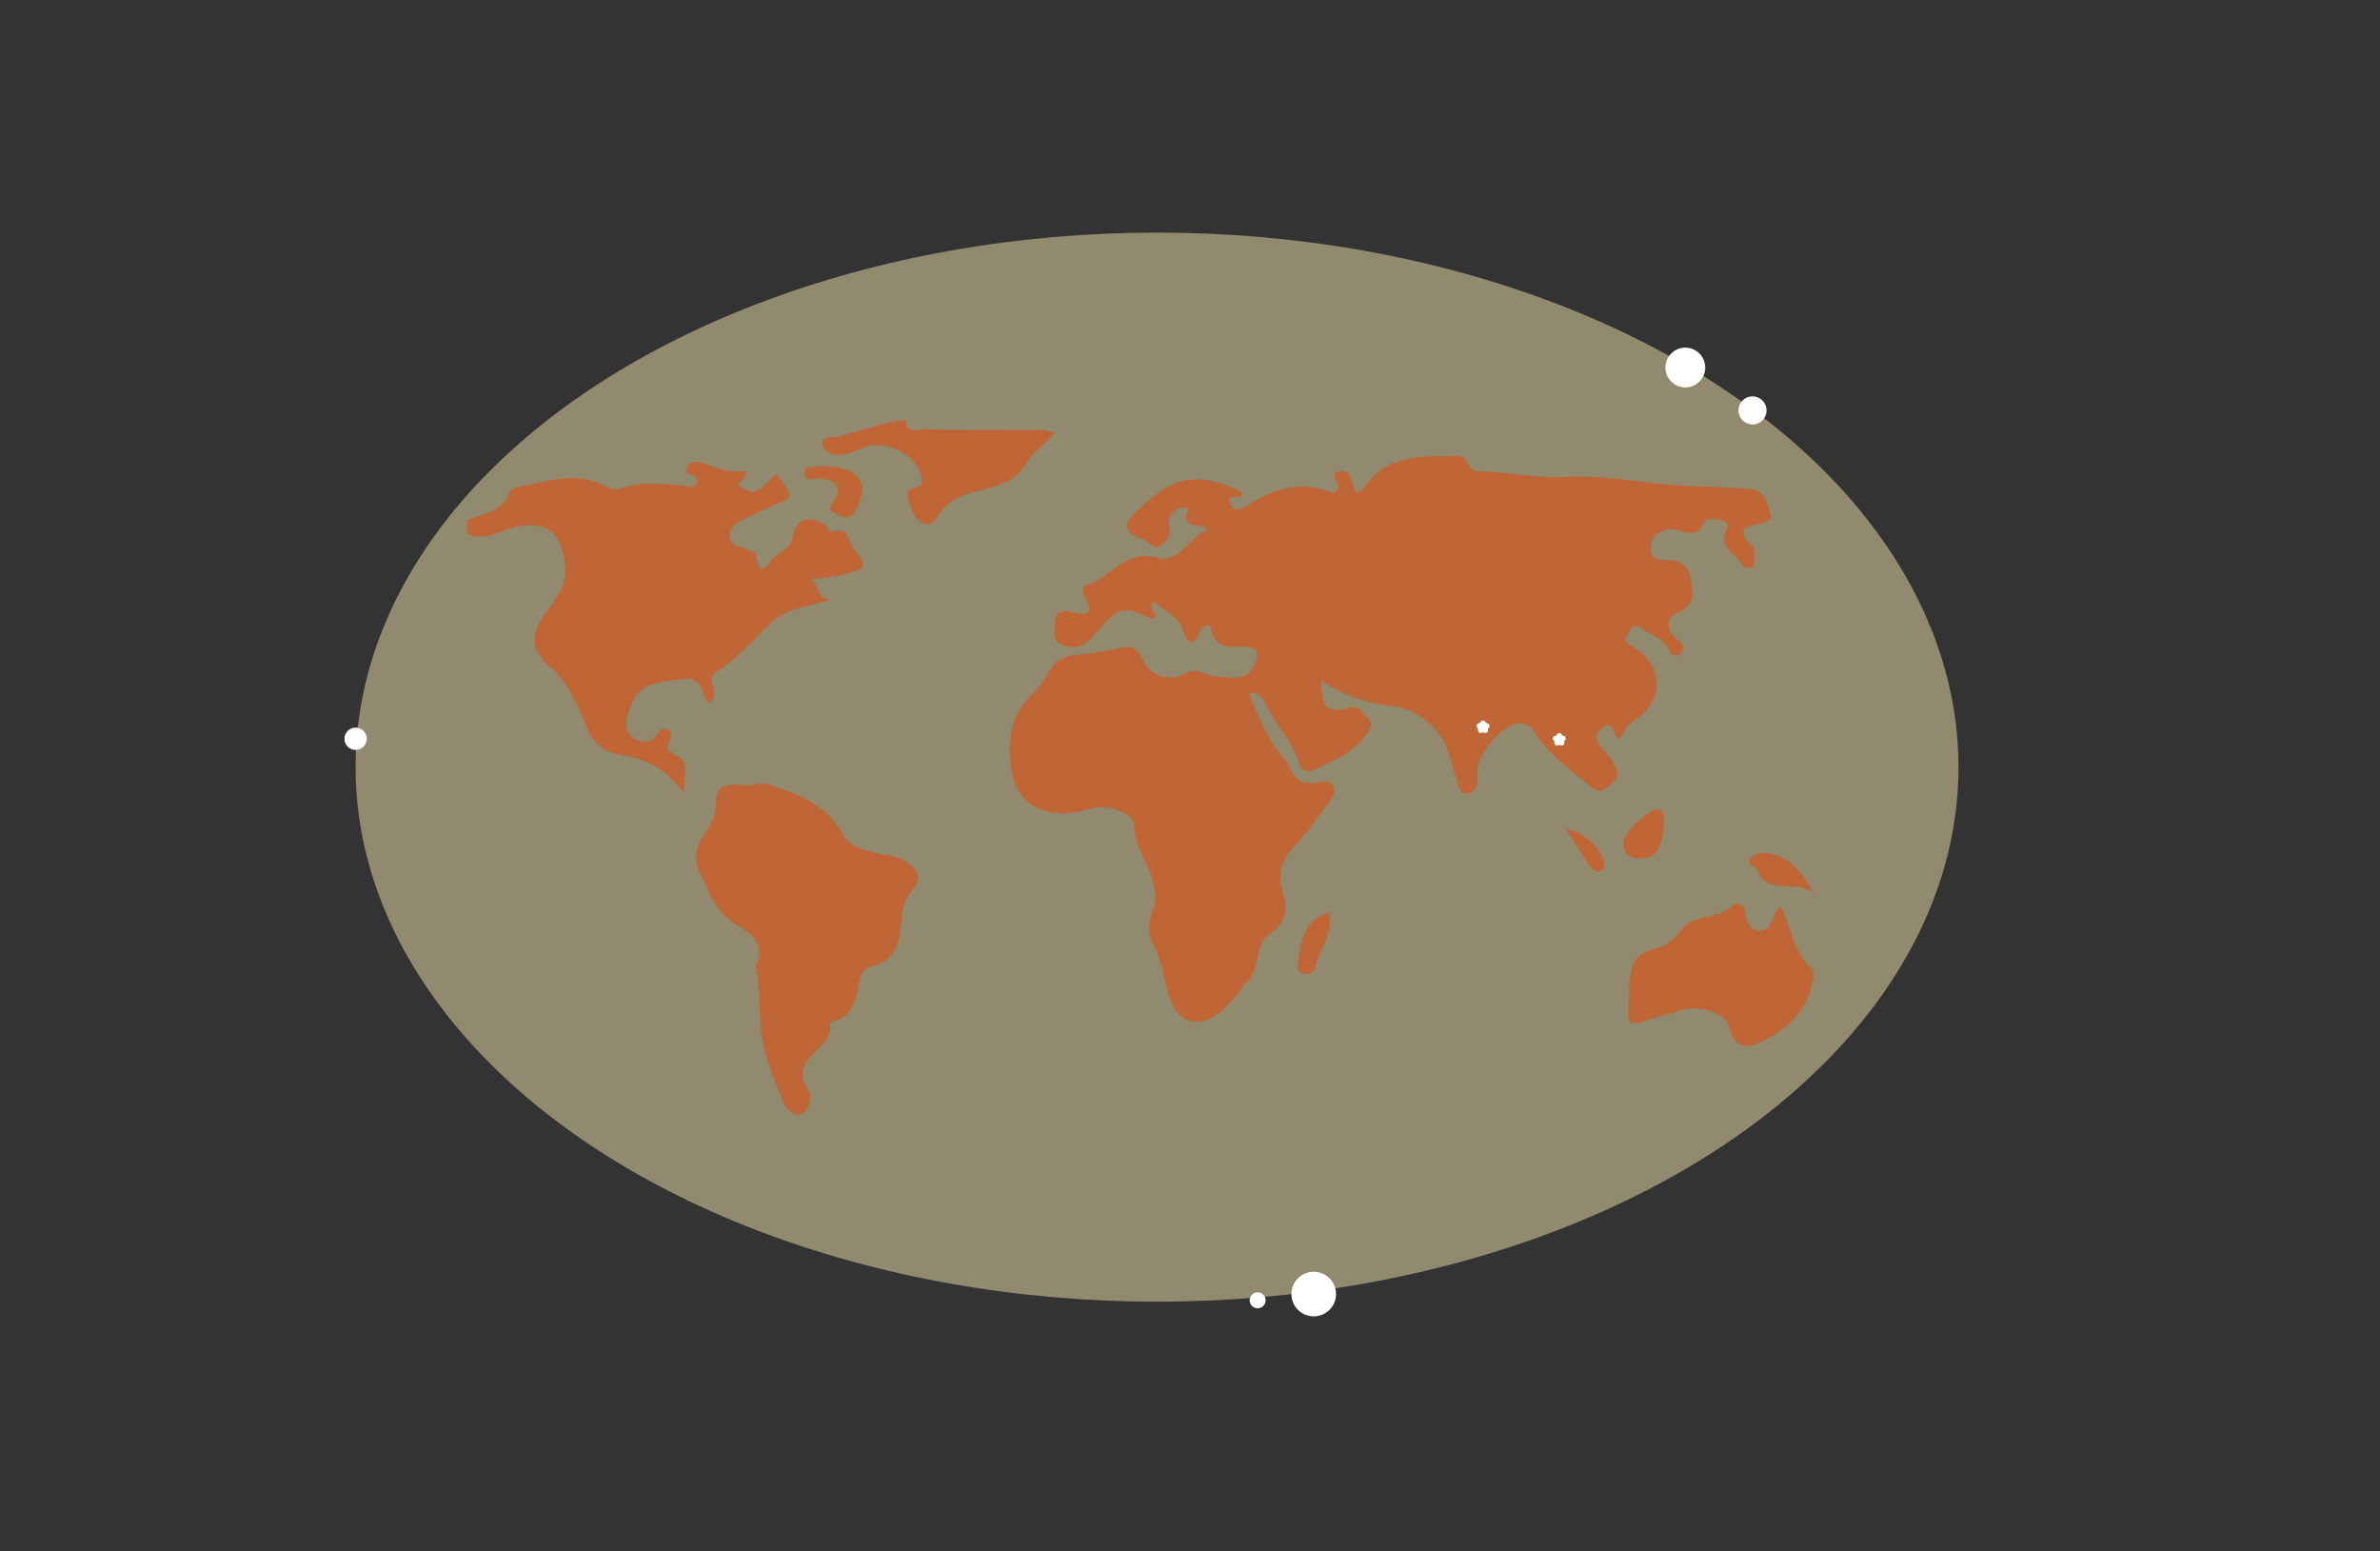 <svg xmlns="http://www.w3.org/2000/svg" viewBox="0 0 1450.56 945.41"><rect x="0" y="0" width="1450.56" height="945.41" fill="#333333" stroke="none"/><defs><style>.cls-1{fill:#fbecb2;opacity:0.47;}.cls-2{fill:#bf6536;}.cls-3{fill:#fff;}</style></defs><title>แผนที่โลก</title><g id="แผนที่โลก"><ellipse class="cls-1" cx="705.19" cy="467.5" rx="488.46" ry="325.76"/><path class="cls-2" d="M284.77,316.91c9.89-3.81,21.55-4.68,25.94-17.29.69-2,5.41-3.1,8.45-3.67,17.28-3.23,34.64-9.15,51.68,1.43,2,1.23,5.58.87,8.07.09,13.08-4.14,26.27-2.62,39.47-1.26,2.19.23,4.66,1.69,6-1,1.11-2.2.61-4.49-2.07-5.59-2.47-1-5.92-1.62-3.24-5.38a6.73,6.73,0,0,1,7.41-2.54c8.21,2.5,15.86,6.26,25.08,5.5,4.55-.37,4.44,2.36-2.22,8.6,10.51,5.62,10.55,5.67,19.45-2.71,1.65-1.55,3.64-4.55,5.37-2.82a33.58,33.58,0,0,1,7.16,11.17c.79,2-2.43,3.23-4.5,4.17-7.84,3.54-15.7,7-23.42,10.82-4.1,2-8.53,4.34-8.73,9.67-.23,6.11,5,6.83,9.31,8.25,1.3.43,2.8,1.79,3.77,1.46,5.75-2,1.35,21.34,12.8,5,3.6-5.13,11.5-5.3,12.79-14.41,1.51-10.73,12.17-12.71,20.78-5.36,1,.86,2,3.22,2.39,3.09,11.69-4,10.31,7,14.9,11.85,10.36,10.92.53,12-5.83,13.78-7,2-14.41,2.12-22.24,3.77,6.93,1.3,3.36,12.26,12.69,11.55-12.59,5-26,4.87-36.48,14.8C458.71,390.16,449,401.79,436,409.82c-6.76,4.18,4.32,13.4-4,18.78-4.48-5.47-4.1-16.18-14.78-15-26.22,3-30.17,5.94-34.84,23.46-1.54,5.76-.75,10,4.19,13s9.53,2.53,13.54-1.9c1.77-2,3.38-5.06,6.57-3.74s2.43,4.81,1.46,7.14c-2.29,5.52-.56,6.71,4.9,9.3,8.18,3.89,2.74,12.53,4.16,23.14-11.35-16.66-25-21.63-40.43-24.41-8.58-1.54-15.07-6.22-19.33-16.56-5.33-13-10.65-26.9-22.46-36.87-11.51-9.72-11.59-19.93-2.52-32.52,6.54-9.08,13.59-16.59,11.81-30.33-2.39-18.5-10.4-26.07-29.58-22.27-9.86,2-19.08,9.56-30,4.09Z"/><path class="cls-2" d="M551.8,256.34c.83,8.19,7.4,5.25,11.57,5.34,21.47.43,43,.32,64.44.41,4.46,0,9.05-.95,14.58,2.13-5.7,6.45-13.34,12.15-16.44,17.5-11.16,19.22-32.69,14.11-46.93,24.43a30.35,30.35,0,0,0-6.4,6.91c-2.39,3.18-4.49,7.79-9.56,6-5.83-2.05-7.15-7.71-8.83-13-1.38-4.35-2.39-7.48,3.89-8.95,5.8-1.36,4.09-5.95,2.42-10-4.84-11.71-22.33-19.14-34-14.39-3,1.2-5.87,2.49-8.88,3.51-6.72,2.28-14.92.78-16.3-4.95-1.45-6.05,7.49-4.15,11.68-5.57,10.89-3.7,22.15-6.33,33.27-9.39Z"/><path class="cls-2" d="M736.23,322.32c-5.3-4.13-16.65.84-12.15-11.26.86-2.31-3.23-2.38-5.25-1.4-4.46,2.18-7.64,5.6-6.19,10.91,1.49,5.47-1.18,9-5,11.67-4.65,3.32-7-2-10.43-3.31-18-6.65-8.93-13-.78-20.74,19.37-18.42,35.37-20.84,60.5-8.09,1.28,6.24-11-.7-7.16,7,2.68,5.39,6.7,3.49,11.32.48,14.46-9.42,30-14.43,47.43-8.38,3,1.05,6.83,2.12,7-3.06.08-3.07-5.21-7.42.87-8.8,5.76-1.31,7.37,3.91,8.26,8.71.22,1.22,1.07,2.32,2,4.24,1.78-1.07,3.75-1.59,4.59-2.86,14-21.2,35.65-18.92,56.92-19.69,8.15-.3,4.42,9.43,13.17,9.55,16.94.23,34.78,4.24,51,3.35,27.8-1.54,54.23,5.05,81.29,5.69,10.35.24,20.58.94,30.88,1.37,11.63.49,12.14,9,14.72,16.05,1,2.84-3.5,5.08-5.32,5.3-11.12,1.38-16.38,4.25-5.55,14.13,1,.95.88,3.5.82,5.29-.09,2.61.9,6-2,7.4-3.15,1.54-5.23-1.43-6.66-3.44-4.17-5.84-13.48-9.62-8.17-19.59,1.1-2.07.36-5.21-2.19-5.6-3.93-.6-10.05-2.21-11.6,1.25-4.36,9.74-10.9,5.54-17.3,4.38a14.63,14.63,0,0,0-5.47-.14c-6,1.27-9.89,4.75-9.82,11.3.07,6.21,4.47,7.64,9.44,7.31,8.35-.56,13.86,3.76,15,11.08s3.72,15.9-7.55,20.69c-7.21,3.07-8,10.59-.57,16.54,3,2.41,5.66,5.88,1.49,9.05-3.66,2.77-5.41-.86-7.16-3.65-3.75-6-10.46-8.15-15.83-12.06-6.06-4.41-6.9,1-9,3.92-2.48,3.38-1.11,4.66,2.66,6.84,20,11.62,20.45,33.09,1.26,45.45-4,2.6-6,6.82-8.55,10.94-4.84-.69-3.29-13.1-11-6.44-5.64,4.85-2.48,9.48,1.76,14a34.76,34.76,0,0,1,7.41,11.37c1.95,5.34-3.11,8.08-6.32,11.08-4,3.76-7.18,1.27-10.64-1.69-11.74-10-24.88-18.55-33-32.35a10.37,10.37,0,0,0-10.5-5.24c-9.21,1-25.72,19.85-24.57,29.49.76,6.37.27,12.22-6,13.14-5.54.81-5.3-6.27-6.92-10.25-3.26-8-4.58-18-8.86-24-6.44-9-17-17.62-29-18.88-16.26-1.7-30.81-6.6-44.3-15.61.74,17.61,2.78,19.71,18.17,16.44,5.86-1.25,6.69,3.64,9.61,5.92,3.63,2.83,2.86,6.05.39,9.58-8.34,11.92-21,17.46-33.67,22.74-5.2,2.16-7.16-1.72-8.58-6.1-4.31-13.27-14.9-23-20.37-35.68-1.17-2.71-3.36-5.58-9.78-5.5,5.35,12.61,9.82,24.47,17.44,35,2.42,3.33,5.85,6.24,7.26,9.94,3.09,8.12,8.19,11.12,16.74,9.88,3.25-.47,7.93-2.05,10,1.86,2.22,4.18-.91,8.06-3.29,11.26-6.54,8.81-13,17.74-20.39,25.84s-10.75,16.53-7,27.5c3.41,9.91,2,18.95-7.46,25.45-10.69,7.34-5.53,22.79-15.51,30.68-2,1.61-2.88,4.67-4.71,6.66-8.17,8.9-17.67,19.83-29.94,15.46-10.38-3.7-12.35-17.63-15.11-28.26-1.5-5.78-2.78-11.61-5.51-16.86-3.38-6.51-4.24-12.79-1.5-19.76,3.16-8,2.25-16.11-.7-24.11-3.51-9.54-9.23-17.71-10-29-.55-7.77-12-12.15-21.7-11.76-3.15.13-6.26,1.31-9.38,2.06-21.29,5.15-39.44-2.12-43.32-22.72-2.93-15.56-2.27-33.93,11.28-47.33A57.89,57.89,0,0,0,639,410c3.23-6,8.58-10.31,16.28-10.9a183.9,183.9,0,0,0,23-3.24c8-1.65,14-4.6,18.72,7.41,2.4,6.07,14.44,13.87,25.6,7,6.43-4,12,1.62,18.09,1.86,8.85.35,18.64,4.24,23.92-7.2,3-6.48,2.28-10.55-6.13-10.73s-17.75,2.07-20.23-10.84c-.88-4.58-6-1.48-6.92,1.27-4.63,13.26-9.1,3.57-10.48-.71-3.12-9.67-12-11.31-17.63-17.53-4.21,5.19,1.92,6.53.75,9.93-.36.19-1.32,1.09-1.8.89-19.57-8.28-19.46-8.2-36.58,11.3-5,5.65-11.74,7.42-18.76,4.24-6-2.72-4.06-8.67-3.75-13.44.37-5.6,3.54-8.17,9.41-6.48,8.92,2.57,15.08,2.41,8.56-9.28-1.63-2.93-1.09-6.2,1.56-7.08,14.51-4.82,23.5-22,43-16.63C718.68,343.36,724.5,327.93,736.23,322.32Z"/><path class="cls-2" d="M460.58,588.45c6.11-12.59-1.82-19.06-12.07-25-12.69-7.4-16.84-21.46-22.83-33.47-2.86-5.73-1.59-14.09,3.18-20.76,4.17-5.83,7.52-12,7.5-20.09,0-10.19,6-11.81,16.94-10.6,4.71.52,10.24-2,15.81-.2,18.23,5.79,35.24,12.45,45.19,31,4,7.5,14.07,9,22.26,11,3.95,1,8.05,1.05,11.86,2.92,9.41,4.61,15.67,9.89,6.6,20.55-4.32,5.08-5.2,11.81-5.67,18-1,13.24-3.87,24.5-19.26,27.46-2.85.55-4.41,2.7-5.31,5.65-3.44,11.31-2.87,25.49-19.24,27.92,4.93,16.48-27.09,21.63-12.64,41.72,2.37,3.3.07,12.15-4.32,14.22s-9.66-2.77-11.48-7.59c-4.73-12.57-10.35-25.14-12.55-38.22C462.13,618.68,463.85,603.76,460.58,588.45Z"/><path class="cls-2" d="M1084.91,552.34c7.24,12.54,7.73,27.85,19.17,37.84,2,1.72,1,8.06-.12,11.85-4.6,16.1-16.5,26.36-30.79,33-6.63,3.06-15.91,5.1-18.68-8-2-9.32-17.71-14.74-28.8-11.66-8.37,2.32-16.72,4.71-25,7.32-5.44,1.72-8.84,1.6-8.3-5.67.61-8.18.19-16.33,1.65-24.59,1.35-7.61,5.19-11.53,11.77-13.32,7.36-2,14-5.25,18.18-11.5,7.69-11.46,23.37-6.38,32-16.11,1.34-1.52,7-1.19,7.47,3.24.71,6.59,2.76,12.64,10,12.24S1079.55,557.63,1084.91,552.34Z"/><path class="cls-2" d="M505.07,283.94c7.4,1.25,16.33,1.61,20.25,11.5,1.94,4.89-4.11,19.52-9,20-2.77.24-5.93-1.84-8.61-3.41-2.49-1.45-1.83-3.43-.26-5.67,6.92-9.86,2.41-13.64-7.82-14.83-3.16-.37-8.78,2.85-9.17-2.45-.44-6,5.58-4.27,9.35-4.73C501.2,284.14,502.57,284.11,505.07,283.94Z"/><path class="cls-2" d="M1107.59,547.61c-8.25-14.61-30.48.74-36.93-18.09-.79-2.29-7.13-1.74-3.69-6.21,2.5-3.26,5.54-4.06,10.45-3.31C1093.32,522.44,1100,534.91,1107.59,547.61Z"/><path class="cls-2" d="M1014.23,505.18c-2.2,7.6-1.84,17.73-14.71,17.87-6.7.07-10.21-3.12-10.1-9.8.09-5.42,15.27-20.42,20.24-19.77C1017.07,494.46,1012.84,500.49,1014.23,505.18Z"/><path class="cls-2" d="M810,556.07c3,12.84-6.1,22.16-8.24,33.22-.64,3.29-4.31,5.09-7.63,4.08-4-1.2-3.43-5.34-2.9-8.23C793.37,573.3,794.38,560.55,810,556.07Z"/><path class="cls-2" d="M954.29,505.22c9.89.54,23.39,13.38,23.5,21.3,0,2-.52,3.62-2.47,4.34-2.61,1-4.32-.71-5.86-2.4a24.82,24.82,0,0,1-2.31-3.38C963,518.64,958.81,512.2,954.29,505.22Z"/><path class="cls-3" d="M905.28,439.94h0a1.57,1.57,0,0,0,1.18.86h0a1.57,1.57,0,0,1,.87,2.68h0a1.57,1.57,0,0,0-.45,1.39h0a1.57,1.57,0,0,1-2.28,1.65h0a1.57,1.57,0,0,0-1.46,0h0a1.57,1.57,0,0,1-2.28-1.65h0a1.57,1.57,0,0,0-.45-1.39h0a1.57,1.57,0,0,1,.87-2.68h0a1.57,1.57,0,0,0,1.18-.86h0A1.57,1.57,0,0,1,905.28,439.94Z"/><path class="cls-3" d="M951.77,447.58h0a1.57,1.57,0,0,0,1.18.86h0a1.57,1.57,0,0,1,.87,2.68h0a1.57,1.57,0,0,0-.45,1.39h0a1.57,1.57,0,0,1-2.28,1.65h0a1.57,1.57,0,0,0-1.46,0h0a1.57,1.57,0,0,1-2.28-1.65h0a1.57,1.57,0,0,0-.45-1.39h0a1.57,1.57,0,0,1,.87-2.68h0a1.57,1.57,0,0,0,1.18-.86h0A1.57,1.57,0,0,1,951.77,447.58Z"/><circle class="cls-3" cx="1027.17" cy="223.97" r="12.13"/><circle class="cls-3" cx="800.69" cy="788.6" r="13.6"/><circle class="cls-3" cx="216.73" cy="450.21" r="6.8"/><circle class="cls-3" cx="1068.12" cy="250.11" r="8.57"/><circle class="cls-3" cx="766.5" cy="792.42" r="4.87"/></g></svg>